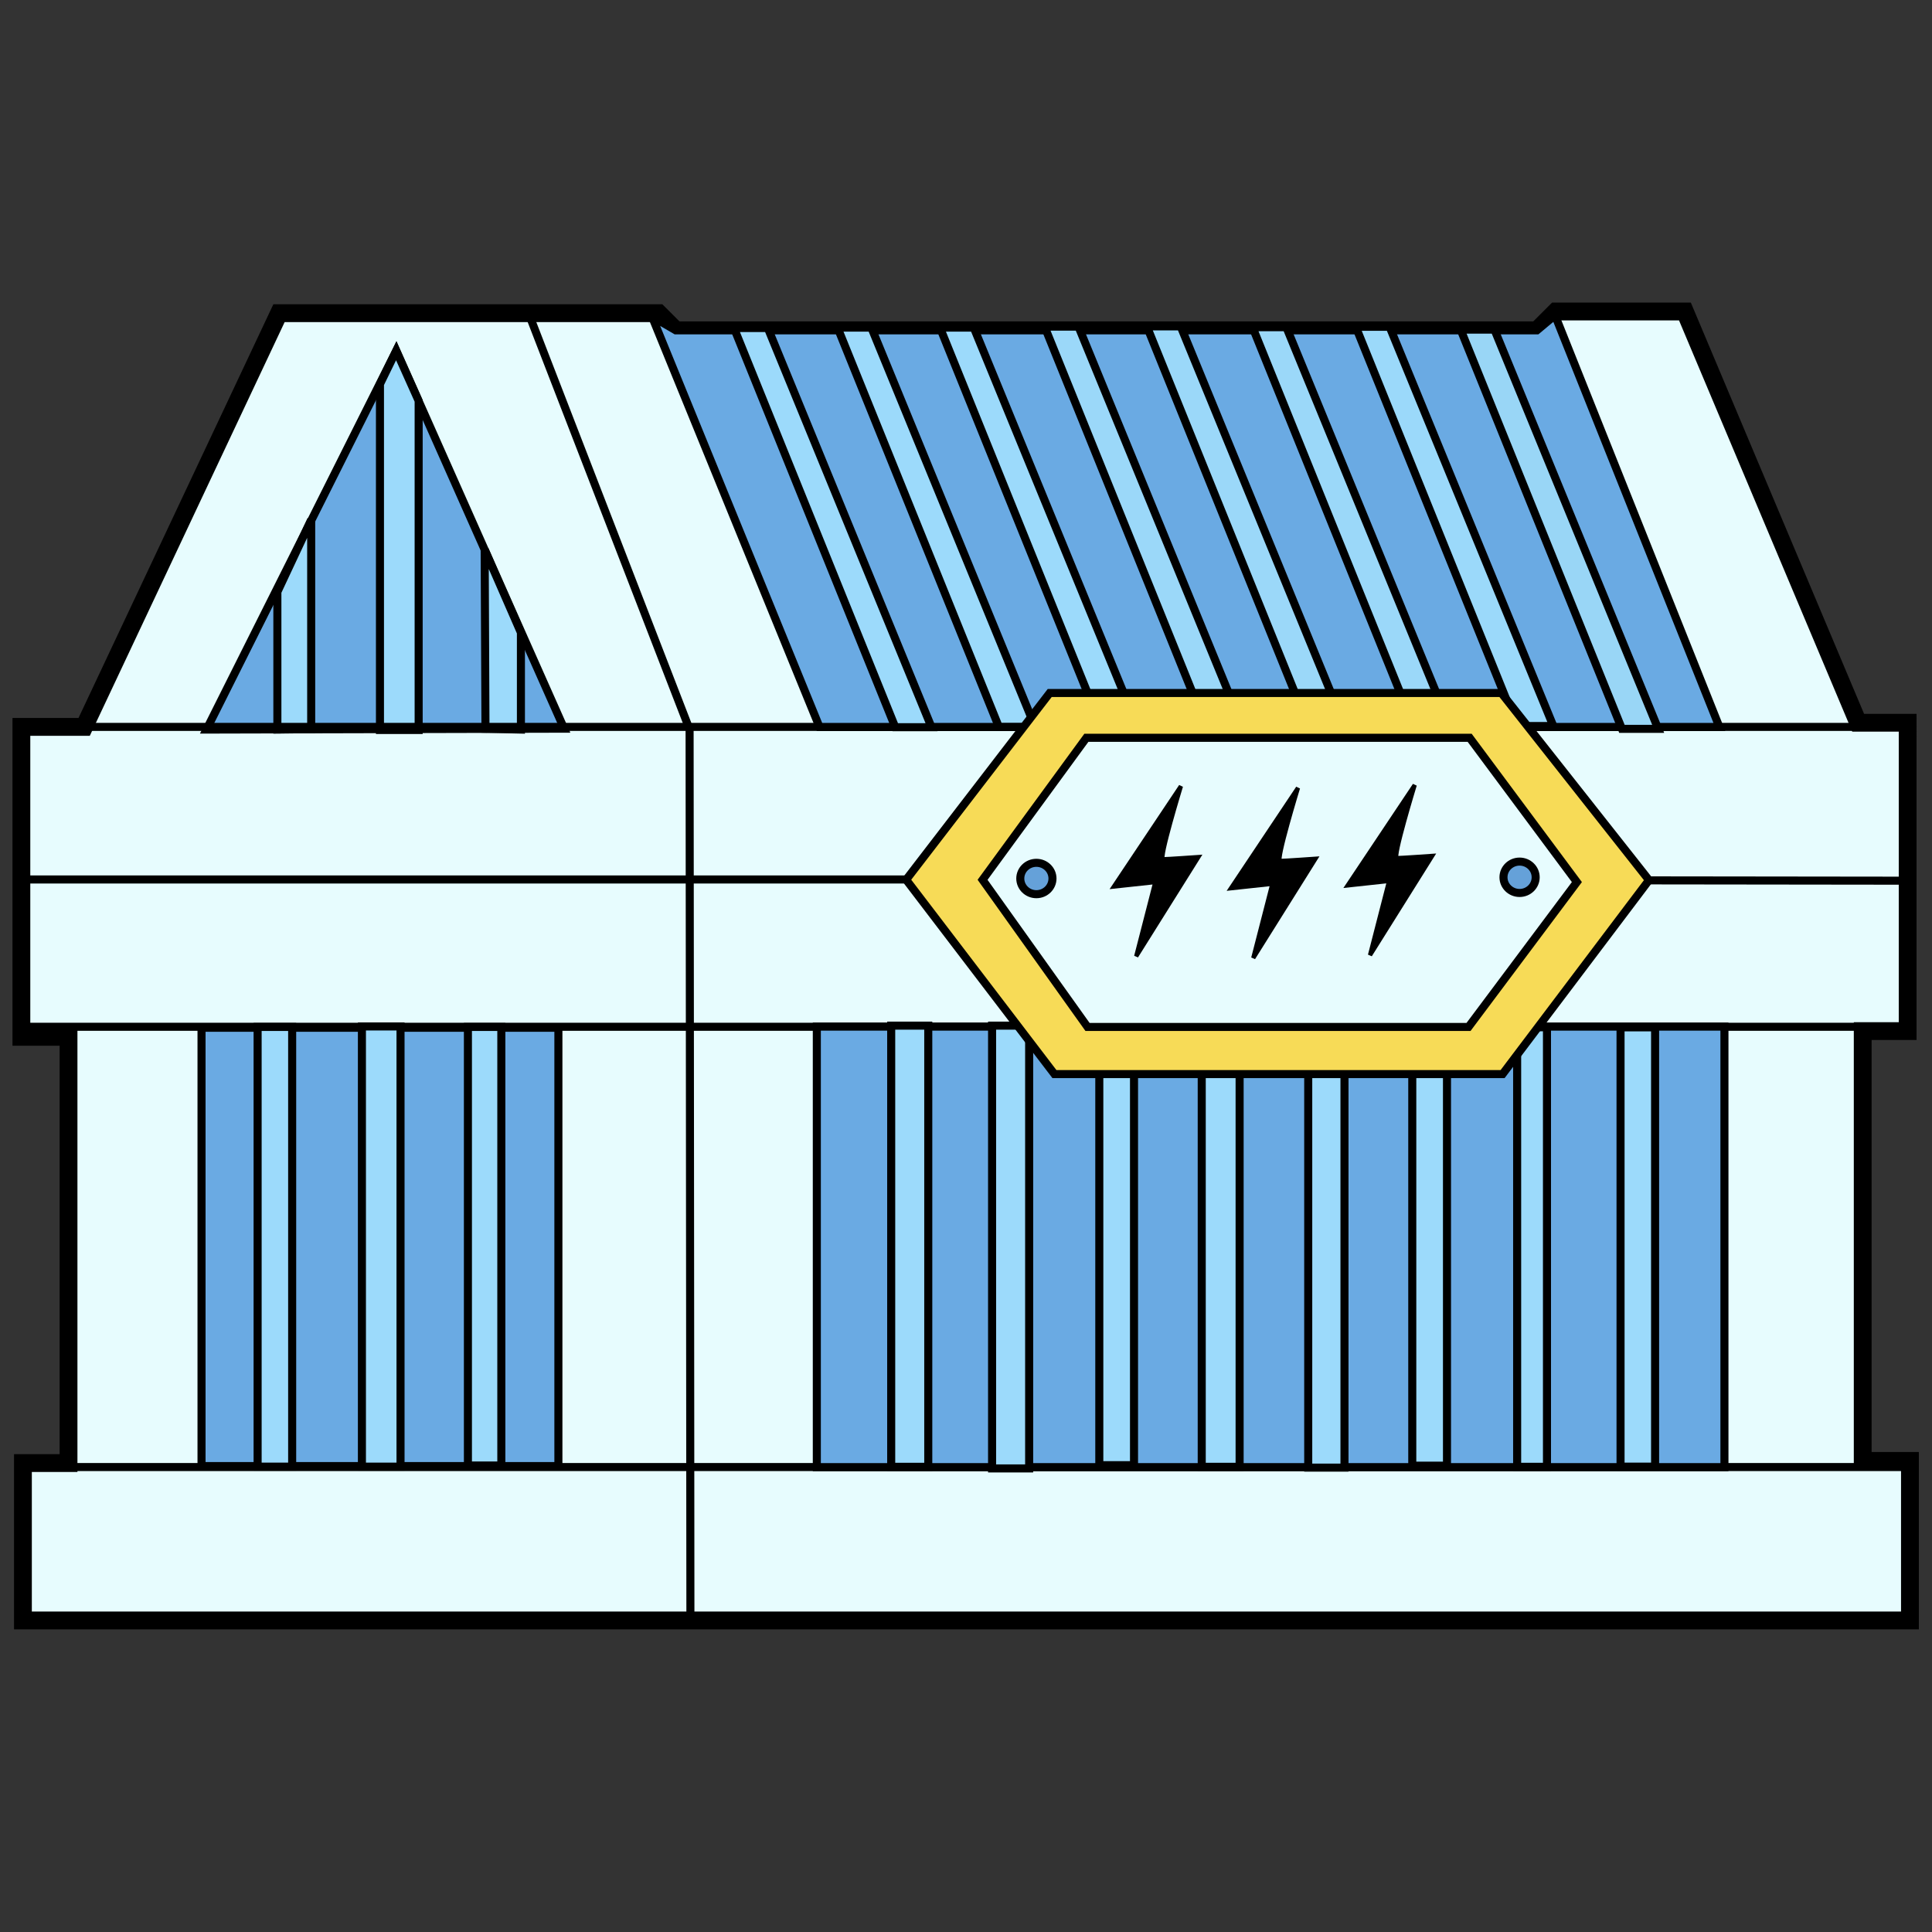 <?xml version="1.0" encoding="UTF-8" standalone="no"?>
<svg
   xmlns:dc="http://purl.org/dc/elements/1.1/"
   xmlns:cc="http://creativecommons.org/ns#"
   xmlns:rdf="http://www.w3.org/1999/02/22-rdf-syntax-ns#"
   xmlns:svg="http://www.w3.org/2000/svg"
   xmlns="http://www.w3.org/2000/svg"
   id="svg8"
   version="1.1"
   viewBox="0 0 7.938 7.938"
   height="50"
   width="50">
  <rect x="0" y="0" width="7.938" height="7.938" fill="#333333" stroke="none"/>
  <defs
     id="defs2" />
  <g
     transform="matrix(0.334,0,0,0.334,8.169,2.857)"
     id="g3105">
    <path
       style="fill:#e7fcfe;fill-opacity:1;stroke:#000000;stroke-width:0.219;stroke-linecap:butt;stroke-linejoin:miter;stroke-miterlimit:4;stroke-dasharray:none;stroke-opacity:1"
       d="m -21.026,-4.701 h 4.671 l 0.21,0.21 h 10.594 l 0.231,-0.231 h 1.589 l 2.131,5.059 h 0.609 V 4.13 H -1.544 V 9.417 h 0.581 v 1.963 H -24.176 V 9.444 h 0.561 V 4.201 h -0.58 V 0.388 h 0.772 z"
       id="path2721" />
    <path
       style="fill:#6aaae3;fill-opacity:1;stroke:#000000;stroke-width:0.099;stroke-linecap:butt;stroke-linejoin:miter;stroke-miterlimit:4;stroke-dasharray:none;stroke-opacity:1"
       d="m -21.918,0.421 2.335,-4.661 2.065,4.65 z"
       id="path2725" />
    <path
       style="fill:#9cdafb;fill-opacity:1;stroke:#000000;stroke-width:0.099;stroke-linecap:butt;stroke-linejoin:miter;stroke-miterlimit:4;stroke-dasharray:none;stroke-opacity:1"
       d="M -20.63,0.416 V -2.16 l -0.416,0.887 v 1.694 z"
       id="path2727" />
    <path
       style="fill:#9cdafb;fill-opacity:1;stroke:#000000;stroke-width:0.099;stroke-linecap:butt;stroke-linejoin:miter;stroke-miterlimit:4;stroke-dasharray:none;stroke-opacity:1"
       d="m -19.784,-3.829 v 4.255 h 0.476 V -3.623 l -0.276,-0.616 z"
       id="path2729" />
    <path
       style="fill:#9cdafb;fill-opacity:1;stroke:#000000;stroke-width:0.099;stroke-linecap:butt;stroke-linejoin:miter;stroke-miterlimit:4;stroke-dasharray:none;stroke-opacity:1"
       d="m -18.486,0.411 -0.01,-2.205 0.446,1.022 v 1.193 z"
       id="path2731" />
    <path
       style="fill:none;stroke:#000000;stroke-width:0.099;stroke-linecap:butt;stroke-linejoin:miter;stroke-miterlimit:4;stroke-dasharray:none;stroke-opacity:1"
       d="m -17.929,-4.631 1.954,5.051 0.01,10.955"
       id="path2733" />
    <path
       style="fill:none;stroke:#000000;stroke-width:0.099;stroke-linecap:butt;stroke-linejoin:miter;stroke-miterlimit:4;stroke-dasharray:none;stroke-opacity:1"
       d="M -23.422,0.388 H -0.949"
       id="path2735" />
    <path
       style="fill:none;stroke:#000000;stroke-width:0.099;stroke-linecap:butt;stroke-linejoin:miter;stroke-miterlimit:4;stroke-dasharray:none;stroke-opacity:1"
       d="m -24.143,2.265 h 10.849 l 12.334,0.015"
       id="path2737" />
    <path
       style="fill:none;stroke:#000000;stroke-width:0.099;stroke-linecap:butt;stroke-linejoin:miter;stroke-miterlimit:4;stroke-dasharray:none;stroke-opacity:1"
       d="M -24.23,4.077 H -1.29"
       id="path2739" />
    <path
       style="fill:none;stroke:#000000;stroke-width:0.099;stroke-linecap:butt;stroke-linejoin:miter;stroke-miterlimit:4;stroke-dasharray:none;stroke-opacity:1"
       d="M -24.046,9.493 H -1.01"
       id="path2741" />
    <rect
       style="fill:#6aaae3;fill-opacity:1;stroke:#000000;stroke-width:0.099;stroke-miterlimit:4;stroke-dasharray:none;stroke-opacity:1"
       id="rect2745"
       width="4.39"
       height="5.392"
       x="-21.979"
       y="4.089" />
    <rect
       style="fill:#9cdafb;fill-opacity:1;stroke:#000000;stroke-width:0.099;stroke-miterlimit:4;stroke-dasharray:none;stroke-opacity:1"
       id="rect2747"
       width="0.425"
       height="5.409"
       x="-21.289"
       y="4.079" />
    <rect
       style="fill:#9cdafb;fill-opacity:1;stroke:#000000;stroke-width:0.099;stroke-miterlimit:4;stroke-dasharray:none;stroke-opacity:1"
       id="rect2749"
       width="0.475"
       height="5.415"
       x="-20.006"
       y="4.073" />
    <rect
       style="fill:#9cdafb;fill-opacity:1;stroke:#000000;stroke-width:0.099;stroke-miterlimit:4;stroke-dasharray:none;stroke-opacity:1"
       id="rect2751"
       width="0.411"
       height="5.395"
       x="-18.702"
       y="4.079" />
    <path
       style="fill:#6aaae3;fill-opacity:1;stroke:#000000;stroke-width:0.099;stroke-linecap:butt;stroke-linejoin:miter;stroke-miterlimit:4;stroke-dasharray:none;stroke-opacity:1"
       d="m -16.438,-4.661 2.061,5.05 h 11.07 l -2.022,-5.065 -0.223,0.186 H -16.145 Z"
       id="path2753" />
    <path
       style="fill:#9cdafb;fill-opacity:1;stroke:#000000;stroke-width:0.099;stroke-linecap:butt;stroke-linejoin:miter;stroke-miterlimit:4;stroke-dasharray:none;stroke-opacity:1"
       d="m -15.429,-4.519 1.984,4.911 h 0.446 l -2.014,-4.911 z"
       id="path2755" />
    <path
       style="fill:#9cdafb;fill-opacity:1;stroke:#000000;stroke-width:0.099;stroke-linecap:butt;stroke-linejoin:miter;stroke-miterlimit:4;stroke-dasharray:none;stroke-opacity:1"
       d="m -14.155,-4.524 1.984,4.911 h 0.446 l -2.014,-4.911 z"
       id="path2755-3" />
    <path
       style="fill:#9cdafb;fill-opacity:1;stroke:#000000;stroke-width:0.099;stroke-linecap:butt;stroke-linejoin:miter;stroke-miterlimit:4;stroke-dasharray:none;stroke-opacity:1"
       d="m -12.895,-4.524 1.984,4.911 h 0.446 l -2.014,-4.911 z"
       id="path2755-3-6" />
    <path
       style="fill:#9bd8f9;fill-opacity:1;stroke:#000000;stroke-width:0.099;stroke-linecap:butt;stroke-linejoin:miter;stroke-miterlimit:4;stroke-dasharray:none;stroke-opacity:1"
       d="m -11.608,-4.536 1.984,4.911 h 0.446 L -11.191,-4.536 Z"
       id="path2755-3-6-7" />
    <path
       style="fill:#9bd8f9;fill-opacity:1;stroke:#000000;stroke-width:0.099;stroke-linecap:butt;stroke-linejoin:miter;stroke-miterlimit:4;stroke-dasharray:none;stroke-opacity:1"
       d="m -10.35,-4.539 1.984,4.911 h 0.446 l -2.014,-4.911 z"
       id="path2755-3-6-7-5" />
    <path
       style="fill:#9bd8f9;fill-opacity:1;stroke:#000000;stroke-width:0.099;stroke-linecap:butt;stroke-linejoin:miter;stroke-miterlimit:4;stroke-dasharray:none;stroke-opacity:1"
       d="m -9.05,-4.529 1.984,4.911 h 0.446 l -2.014,-4.911 z"
       id="path2755-3-6-7-3" />
    <path
       style="fill:#9bd9fa;fill-opacity:1;stroke:#000000;stroke-width:0.099;stroke-linecap:butt;stroke-linejoin:miter;stroke-miterlimit:4;stroke-dasharray:none;stroke-opacity:1"
       d="m -7.78,-4.534 1.984,4.911 h 0.446 l -2.014,-4.911 z"
       id="path2755-3-6-7-56" />
    <path
       style="fill:#99d6f6;fill-opacity:1;stroke:#000000;stroke-width:0.099;stroke-linecap:butt;stroke-linejoin:miter;stroke-miterlimit:4;stroke-dasharray:none;stroke-opacity:1"
       d="m -6.49,-4.499 1.984,4.911 h 0.446 l -2.014,-4.911 z"
       id="path2755-3-6-7-2" />
    <rect
       style="fill:#6aaae3;fill-opacity:1;stroke:#000000;stroke-width:0.099;stroke-miterlimit:4;stroke-dasharray:none;stroke-opacity:1"
       id="rect2865"
       width="11.165"
       height="5.419"
       x="-14.41"
       y="4.075" />
    <rect
       style="fill:#9cdafb;fill-opacity:1;stroke:#000000;stroke-width:0.099;stroke-miterlimit:4;stroke-dasharray:none;stroke-opacity:1"
       id="rect2867"
       width="0.456"
       height="5.427"
       x="-13.495"
       y="4.063" />
    <rect
       style="fill:#9cdafb;fill-opacity:1;stroke:#000000;stroke-width:0.099;stroke-miterlimit:4;stroke-dasharray:none;stroke-opacity:1"
       id="rect2869"
       width="0.456"
       height="5.447"
       x="-12.254"
       y="4.063" />
    <rect
       style="fill:#9cdafb;fill-opacity:1;stroke:#000000;stroke-width:0.099;stroke-miterlimit:4;stroke-dasharray:none;stroke-opacity:1"
       id="rect2871"
       width="0.427"
       height="5.407"
       x="-10.935"
       y="4.063" />
    <rect
       style="fill:#9cdafb;fill-opacity:1;stroke:#000000;stroke-width:0.099;stroke-miterlimit:4;stroke-dasharray:none;stroke-opacity:1"
       id="rect2875"
       width="0.466"
       height="5.417"
       x="-9.675"
       y="4.073" />
    <rect
       style="fill:#9cdafb;fill-opacity:1;stroke:#000000;stroke-width:0.099;stroke-miterlimit:4;stroke-dasharray:none;stroke-opacity:1"
       id="rect2877"
       width="0.446"
       height="5.427"
       x="-8.365"
       y="4.073" />
    <rect
       style="fill:#9cdafb;fill-opacity:1;stroke:#000000;stroke-width:0.099;stroke-miterlimit:4;stroke-dasharray:none;stroke-opacity:1"
       id="rect2879"
       width="0.427"
       height="5.388"
       x="-7.085"
       y="4.088" />
    <rect
       style="fill:#9cdafb;fill-opacity:1;stroke:#000000;stroke-width:0.099;stroke-miterlimit:4;stroke-dasharray:none;stroke-opacity:1"
       id="rect2881"
       width="0.367"
       height="5.407"
       x="-5.795"
       y="4.083" />
    <rect
       style="fill:#9cdafb;fill-opacity:1;stroke:#000000;stroke-width:0.099;stroke-miterlimit:4;stroke-dasharray:none;stroke-opacity:1"
       id="rect2883"
       width="0.425"
       height="5.404"
       x="-4.523"
       y="4.084" />
    <path
       style="fill:#f7db57;fill-opacity:1;stroke:#000000;stroke-width:0.099;stroke-linecap:butt;stroke-linejoin:miter;stroke-miterlimit:4;stroke-dasharray:none;stroke-opacity:1"
       d="m -13.311,2.268 1.766,-2.297 h 5.556 l 1.816,2.302 -1.801,2.386 h -5.513 z"
       id="path2887" />
    <path
       style="fill:#e7fcfe;fill-opacity:1;stroke:#000000;stroke-width:0.099;stroke-linecap:butt;stroke-linejoin:miter;stroke-miterlimit:4;stroke-dasharray:none;stroke-opacity:1"
       d="m -12.371,2.269 1.277,-1.747 h 4.715 l 1.319,1.775 -1.333,1.782 h -4.687 z"
       id="path2889" />
    <ellipse
       style="fill:#65a1d9;fill-opacity:1;stroke:#000000;stroke-width:0.099;stroke-miterlimit:4;stroke-dasharray:none;stroke-opacity:1"
       id="path2891"
       cx="-11.709"
       cy="2.253"
       rx="0.198"
       ry="0.193" />
    <ellipse
       style="fill:#65a1d9;fill-opacity:1;stroke:#000000;stroke-width:0.099;stroke-miterlimit:4;stroke-dasharray:none;stroke-opacity:1"
       id="path2891-2"
       cx="-5.765"
       cy="2.238"
       rx="0.198"
       ry="0.193" />
    <path
       id="path1102-3-0"
       d="m -10.756,2.352 0.825,-1.235 c 0,0 -0.275,0.899 -0.221,0.899 0.054,0 0.436,-0.027 0.436,-0.027 l -0.765,1.221 0.235,-0.913 z"
       style="fill:#000000;stroke:#000000;stroke-width:0.052;stroke-linecap:butt;stroke-linejoin:miter;stroke-miterlimit:4;stroke-dasharray:none;stroke-opacity:1" />
    <path
       id="path1102-3-9"
       d="m -7.88,2.338 0.825,-1.235 c 0,0 -0.275,0.899 -0.221,0.899 0.054,0 0.436,-0.027 0.436,-0.027 l -0.765,1.221 0.235,-0.913 z"
       style="fill:#000000;stroke:#000000;stroke-width:0.052;stroke-linecap:butt;stroke-linejoin:miter;stroke-miterlimit:4;stroke-dasharray:none;stroke-opacity:1" />
    <path
       id="path1102-3-3"
       d="m -9.316,2.373 0.825,-1.235 c 0,0 -0.275,0.899 -0.221,0.899 0.054,0 0.436,-0.027 0.436,-0.027 l -0.765,1.221 0.235,-0.913 z"
       style="fill:#000000;stroke:#000000;stroke-width:0.052;stroke-linecap:butt;stroke-linejoin:miter;stroke-miterlimit:4;stroke-dasharray:none;stroke-opacity:1" />
  </g>
</svg>
